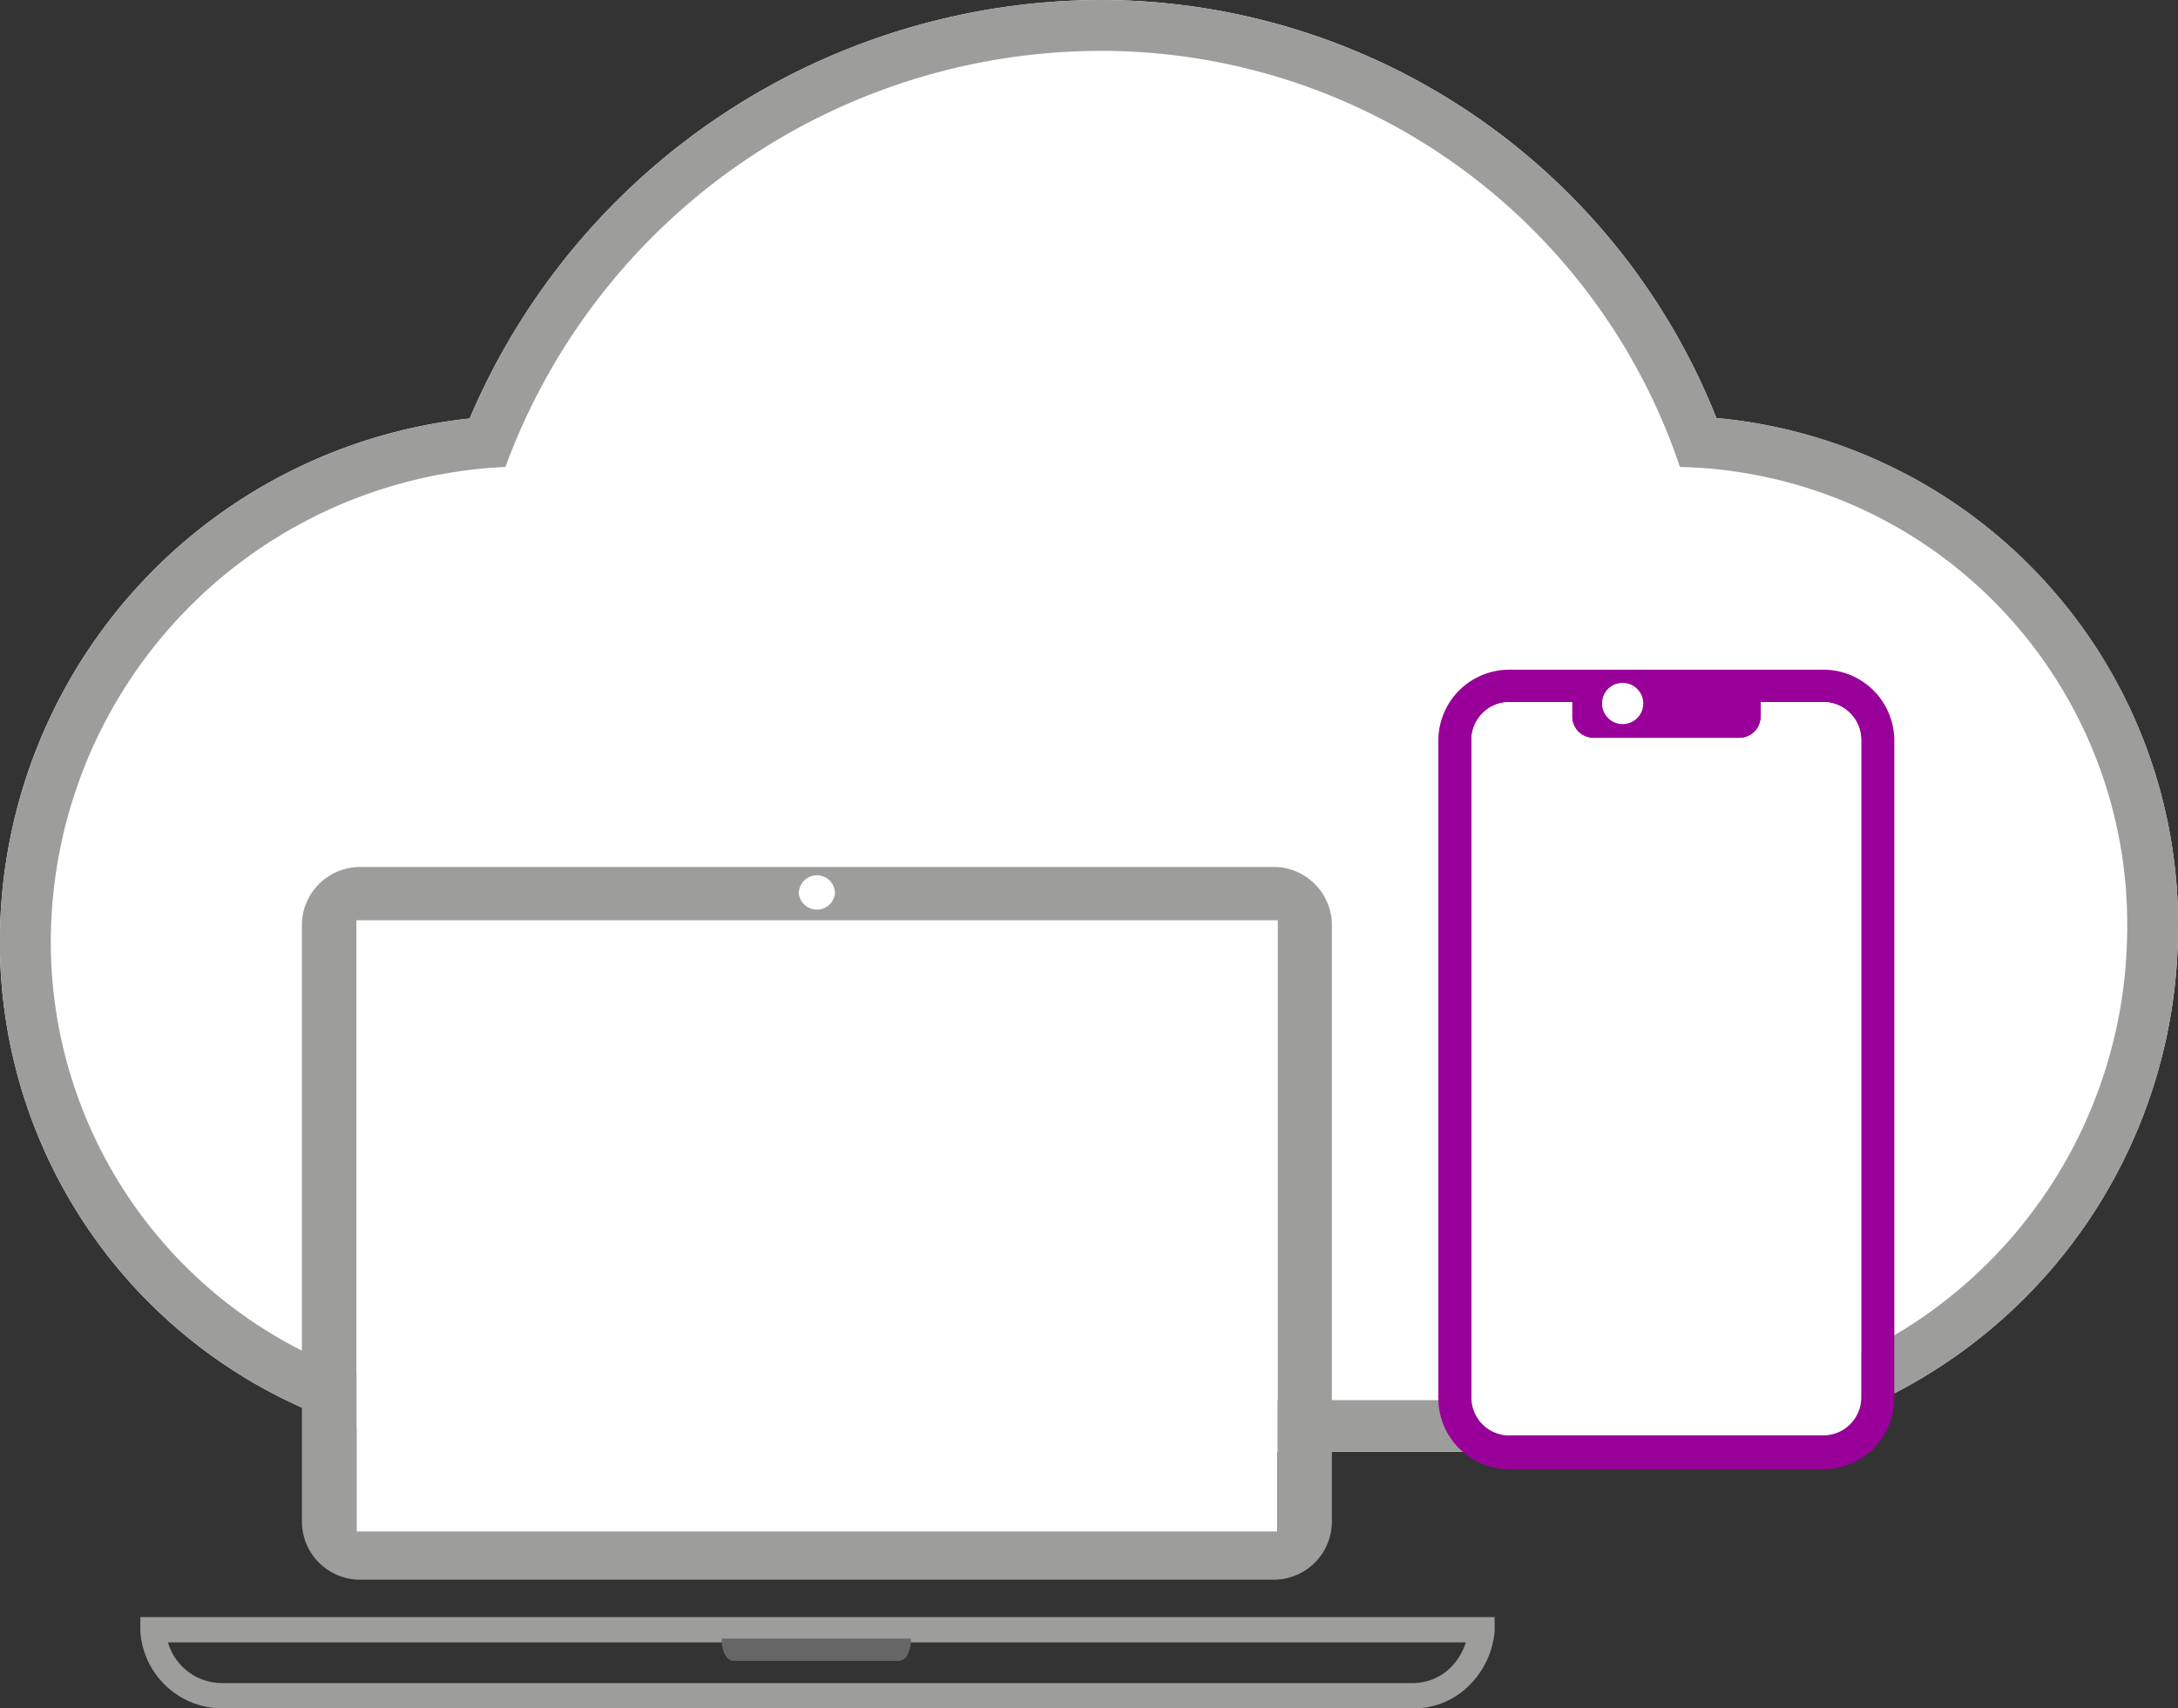 <svg xmlns="http://www.w3.org/2000/svg" viewBox="0 0 92.05 72.22"><rect x="0" y="0" width="92.05" height="72.22" fill="#333333" stroke="none"/><defs><style>.cls-1{fill:#fff;}.cls-2{fill:#9d9d9c;}.cls-3{fill:#909;}.cls-4{fill:#666;}</style></defs><g id="upper"><path class="cls-1" d="M46.45,0a29.06,29.06,0,0,0-26.6,17.69A22.25,22.25,0,0,0,0,39.42,21.53,21.53,0,0,0,21.56,61.37H70.18A22.16,22.16,0,0,0,92.05,39.49,21.51,21.51,0,0,0,72.54,17.67,28,28,0,0,0,46.45,0Z"/><path class="cls-2" d="M86.07,24.19a21.41,21.41,0,0,0-13.53-6.52A28,28,0,0,0,46.45,0a29.06,29.06,0,0,0-26.6,17.69A22.25,22.25,0,0,0,0,39.43,21.53,21.53,0,0,0,21.56,61.37H70.18A22.15,22.15,0,0,0,92.05,39.49,21.49,21.49,0,0,0,86.07,24.19Zm-15.89,35H21.56A19.37,19.37,0,0,1,2.15,39.46,20.13,20.13,0,0,1,21.36,19.74,26.84,26.84,0,0,1,46.45,2.15,25.81,25.81,0,0,1,71,19.74,19.33,19.33,0,0,1,89.9,39.46,20,20,0,0,1,70.18,59.22Z"/><path class="cls-3" d="M77.06,28.31H63.79a3,3,0,0,0-3,3v27.8a3,3,0,0,0,3,3H77.06a3,3,0,0,0,3-3V31.28A3,3,0,0,0,77.06,28.31Zm-8.48.56a.87.87,0,1,1-.87.86A.86.86,0,0,1,68.58,28.87ZM78.66,59.08a1.6,1.6,0,0,1-1.6,1.6H63.79a1.6,1.6,0,0,1-1.6-1.6V31.28a1.6,1.6,0,0,1,1.6-1.6h2.65v.61a.91.91,0,0,0,.91.91H73.5a.91.91,0,0,0,.92-.91v-.61h2.64a1.6,1.6,0,0,1,1.6,1.6Z"/><rect class="cls-3" x="66.06" y="58.38" width="8.73" height="0.79" rx="0.39"/><path class="cls-2" d="M59.73,72.22H9.33a3.48,3.48,0,0,1-3.4-3.29l0-.57H63.17l0,.57a3.64,3.64,0,0,1-1,2.24A3.29,3.29,0,0,1,59.73,72.22ZM7.1,69.43a2.38,2.38,0,0,0,2.23,1.72h50.4a2.26,2.26,0,0,0,1.64-.72,2.58,2.58,0,0,0,.58-1Z"/><path class="cls-4" d="M38.43,69.37a1.19,1.19,0,0,1-.12.5c-.07.15-.17.23-.28.23H31c-.21,0-.38-.32-.39-.73Z"/><path class="cls-4" d="M38,70.21H31c-.27,0-.48-.35-.5-.84v-.1h8v.1a1.31,1.31,0,0,1-.13.55A.44.44,0,0,1,38,70.21Zm-7.29-.74c0,.32.17.53.28.53h7c.06,0,.13-.06.19-.17a1.18,1.18,0,0,0,.1-.36Z"/><path class="cls-2" d="M53.83,36.65H15.22a2.46,2.46,0,0,0-2.46,2.46V64.32a2.46,2.46,0,0,0,2.46,2.46H53.83a2.46,2.46,0,0,0,2.46-2.46V39.11A2.46,2.46,0,0,0,53.83,36.65ZM34.53,37a.77.77,0,0,1,.76.77.77.77,0,0,1-1.53,0A.77.77,0,0,1,34.53,37ZM54,64.73H15.07V38.91H54Z"/><path class="cls-1" d="M78.66,59.08a1.6,1.6,0,0,1-1.6,1.6H63.79a1.6,1.6,0,0,1-1.6-1.6V31.28a1.6,1.6,0,0,1,1.6-1.6h2.65v.61a.91.91,0,0,0,.91.91H73.5a.91.91,0,0,0,.92-.91v-.61h2.64a1.6,1.6,0,0,1,1.6,1.6Z"/><rect class="cls-1" x="15.07" y="38.91" width="38.92" height="25.83"/></g></svg>